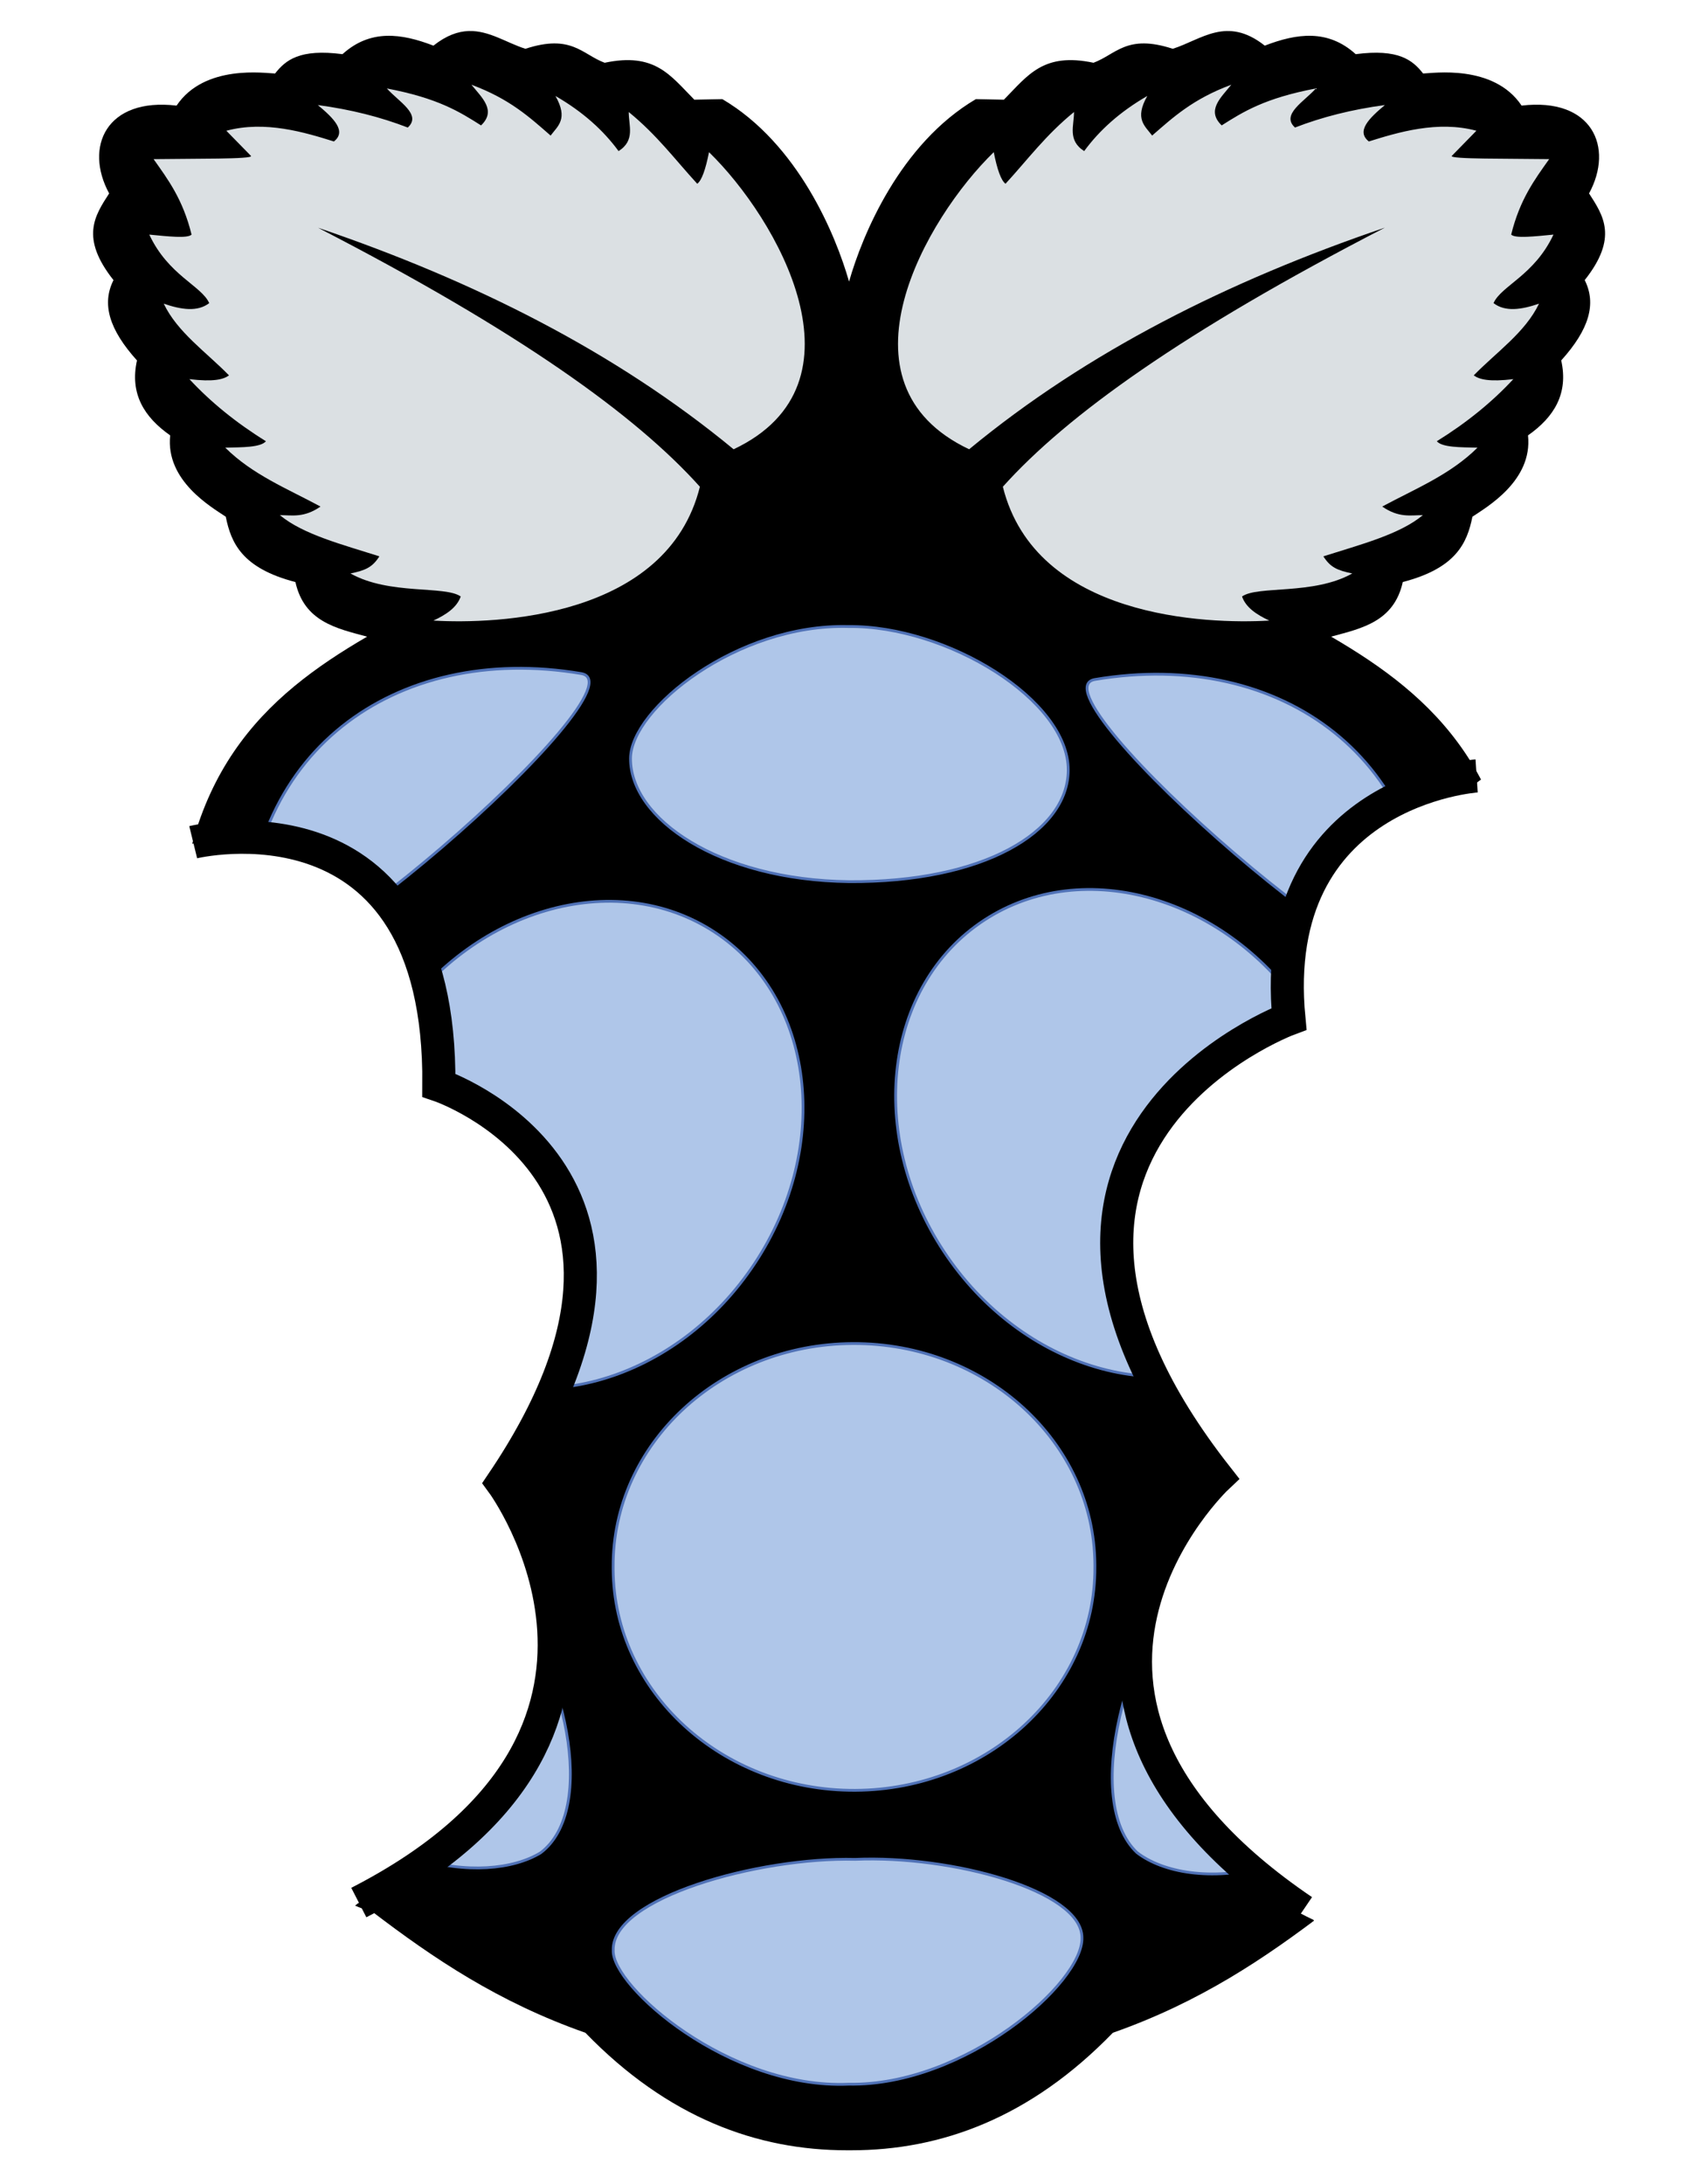 <?xml version="1.0" encoding="UTF-8" standalone="no"?>
<!-- Generator: Adobe Illustrator 15.0.2, SVG Export Plug-In . SVG Version: 6.00 Build 0)  -->

<svg
   xmlns:dc="http://purl.org/dc/elements/1.1/"
   xmlns:cc="http://creativecommons.org/ns#"
   xmlns:rdf="http://www.w3.org/1999/02/22-rdf-syntax-ns#"
   xmlns:svg="http://www.w3.org/2000/svg"
   xmlns="http://www.w3.org/2000/svg"
   xmlns:sodipodi="http://sodipodi.sourceforge.net/DTD/sodipodi-0.dtd"
   xmlns:inkscape="http://www.inkscape.org/namespaces/inkscape"
   version="1.1"
   id="Layer_1"
   x="0px"
   y="0px"
   width="612px"
   height="792px"
   viewBox="0 0 612 792"
   enable-background="new 0 0 612 792"
   xml:space="preserve"
   inkscape:version="0.48.2 r9819"
   sodipodi:docname="comp-core_logo_oil_painting.svg"><defs
   id="defs10520"><marker
     inkscape:stockid="Arrow1Send"
     orient="auto"
     refY="0.0"
     refX="0.0"
     id="Arrow1Send"
     style="overflow:visible;"><path
       id="path12291"
       d="M 0.0,0.0 L 5.0,-5.0 L -12.5,0.0 L 5.0,5.0 L 0.0,0.0 z "
       style="fill-rule:evenodd;stroke:#000000;stroke-width:1.0pt;marker-start:none;"
       transform="scale(0.2) rotate(180) translate(6,0)" /></marker><marker
     inkscape:stockid="Arrow1Lend"
     orient="auto"
     refY="0.0"
     refX="0.0"
     id="Arrow1Lend"
     style="overflow:visible;"><path
       id="path12279"
       d="M 0.0,0.0 L 5.0,-5.0 L -12.5,0.0 L 5.0,5.0 L 0.0,0.0 z "
       style="fill-rule:evenodd;stroke:#000000;stroke-width:1.0pt;marker-start:none;"
       transform="scale(0.8) rotate(180) translate(12.5,0)" /></marker><filter
     id="filter14180"
     inkscape:label="Oil painting"
     inkscape:menu="Image effects"
     inkscape:menu-tooltip="Simulate oil painting style"
     color-interpolation-filters="sRGB"><feMorphology
       id="feMorphology14182"
       radius="2"
       in="SourceGraphic"
       result="result0" /><feTurbulence
       id="feTurbulence14184"
       numOctaves="1"
       baseFrequency="0.078"
       result="result91" /><feDisplacementMap
       id="feDisplacementMap14186"
       in2="result91"
       in="result0"
       scale="6.3"
       xChannelSelector="R"
       yChannelSelector="G" /></filter><filter
     id="filter14188"
     inkscape:label="Oil painting"
     inkscape:menu="Image effects"
     inkscape:menu-tooltip="Simulate oil painting style"
     color-interpolation-filters="sRGB"><feMorphology
       id="feMorphology14190"
       radius="2"
       in="SourceGraphic"
       result="result0" /><feTurbulence
       id="feTurbulence14192"
       numOctaves="1"
       baseFrequency="0.078"
       result="result91" /><feDisplacementMap
       id="feDisplacementMap14194"
       in2="result91"
       in="result0"
       scale="6.3"
       xChannelSelector="R"
       yChannelSelector="G" /></filter><filter
     id="filter14196"
     inkscape:label="Oil painting"
     inkscape:menu="Image effects"
     inkscape:menu-tooltip="Simulate oil painting style"
     color-interpolation-filters="sRGB"><feMorphology
       id="feMorphology14198"
       radius="2"
       in="SourceGraphic"
       result="result0" /><feTurbulence
       id="feTurbulence14200"
       numOctaves="1"
       baseFrequency="0.078"
       result="result91" /><feDisplacementMap
       id="feDisplacementMap14202"
       in2="result91"
       in="result0"
       scale="6.3"
       xChannelSelector="R"
       yChannelSelector="G" /></filter><filter
     id="filter14204"
     inkscape:label="Oil painting"
     inkscape:menu="Image effects"
     inkscape:menu-tooltip="Simulate oil painting style"
     color-interpolation-filters="sRGB"><feMorphology
       id="feMorphology14206"
       radius="2"
       in="SourceGraphic"
       result="result0" /><feTurbulence
       id="feTurbulence14208"
       numOctaves="1"
       baseFrequency="0.078"
       result="result91" /><feDisplacementMap
       id="feDisplacementMap14210"
       in2="result91"
       in="result0"
       scale="6.3"
       xChannelSelector="R"
       yChannelSelector="G" /></filter><filter
     id="filter14212"
     inkscape:label="Oil painting"
     inkscape:menu="Image effects"
     inkscape:menu-tooltip="Simulate oil painting style"
     color-interpolation-filters="sRGB"><feMorphology
       id="feMorphology14214"
       radius="2"
       in="SourceGraphic"
       result="result0" /><feTurbulence
       id="feTurbulence14216"
       numOctaves="1"
       baseFrequency="0.078"
       result="result91" /><feDisplacementMap
       id="feDisplacementMap14218"
       in2="result91"
       in="result0"
       scale="6.3"
       xChannelSelector="R"
       yChannelSelector="G" /></filter><filter
     id="filter14220"
     inkscape:label="Oil painting"
     inkscape:menu="Image effects"
     inkscape:menu-tooltip="Simulate oil painting style"
     color-interpolation-filters="sRGB"><feMorphology
       id="feMorphology14222"
       radius="2"
       in="SourceGraphic"
       result="result0" /><feTurbulence
       id="feTurbulence14224"
       numOctaves="1"
       baseFrequency="0.078"
       result="result91" /><feDisplacementMap
       id="feDisplacementMap14226"
       in2="result91"
       in="result0"
       scale="6.3"
       xChannelSelector="R"
       yChannelSelector="G" /></filter><filter
     id="filter14228"
     inkscape:label="Oil painting"
     inkscape:menu="Image effects"
     inkscape:menu-tooltip="Simulate oil painting style"
     color-interpolation-filters="sRGB"><feMorphology
       id="feMorphology14230"
       radius="2"
       in="SourceGraphic"
       result="result0" /><feTurbulence
       id="feTurbulence14232"
       numOctaves="1"
       baseFrequency="0.078"
       result="result91" /><feDisplacementMap
       id="feDisplacementMap14234"
       in2="result91"
       in="result0"
       scale="6.3"
       xChannelSelector="R"
       yChannelSelector="G" /></filter><filter
     id="filter14236"
     inkscape:label="Oil painting"
     inkscape:menu="Image effects"
     inkscape:menu-tooltip="Simulate oil painting style"
     color-interpolation-filters="sRGB"><feMorphology
       id="feMorphology14238"
       radius="2"
       in="SourceGraphic"
       result="result0" /><feTurbulence
       id="feTurbulence14240"
       numOctaves="1"
       baseFrequency="0.078"
       result="result91" /><feDisplacementMap
       id="feDisplacementMap14242"
       in2="result91"
       in="result0"
       scale="6.3"
       xChannelSelector="R"
       yChannelSelector="G" /></filter><filter
     id="filter14244"
     inkscape:label="Oil painting"
     inkscape:menu="Image effects"
     inkscape:menu-tooltip="Simulate oil painting style"
     color-interpolation-filters="sRGB"><feMorphology
       id="feMorphology14246"
       radius="2"
       in="SourceGraphic"
       result="result0" /><feTurbulence
       id="feTurbulence14248"
       numOctaves="1"
       baseFrequency="0.078"
       result="result91" /><feDisplacementMap
       id="feDisplacementMap14250"
       in2="result91"
       in="result0"
       scale="6.3"
       xChannelSelector="R"
       yChannelSelector="G" /></filter><filter
     id="filter14252"
     inkscape:label="Oil painting"
     inkscape:menu="Image effects"
     inkscape:menu-tooltip="Simulate oil painting style"
     color-interpolation-filters="sRGB"><feMorphology
       id="feMorphology14254"
       radius="2"
       in="SourceGraphic"
       result="result0" /><feTurbulence
       id="feTurbulence14256"
       numOctaves="1"
       baseFrequency="0.078"
       result="result91" /><feDisplacementMap
       id="feDisplacementMap14258"
       in2="result91"
       in="result0"
       scale="6.3"
       xChannelSelector="R"
       yChannelSelector="G" /></filter><filter
     id="filter14260"
     inkscape:label="Oil painting"
     inkscape:menu="Image effects"
     inkscape:menu-tooltip="Simulate oil painting style"
     color-interpolation-filters="sRGB"><feMorphology
       id="feMorphology14262"
       radius="2"
       in="SourceGraphic"
       result="result0" /><feTurbulence
       id="feTurbulence14264"
       numOctaves="1"
       baseFrequency="0.078"
       result="result91" /><feDisplacementMap
       id="feDisplacementMap14266"
       in2="result91"
       in="result0"
       scale="6.3"
       xChannelSelector="R"
       yChannelSelector="G" /></filter><filter
     id="filter14268"
     inkscape:label="Oil painting"
     inkscape:menu="Image effects"
     inkscape:menu-tooltip="Simulate oil painting style"
     color-interpolation-filters="sRGB"><feMorphology
       id="feMorphology14270"
       radius="2"
       in="SourceGraphic"
       result="result0" /><feTurbulence
       id="feTurbulence14272"
       numOctaves="1"
       baseFrequency="0.078"
       result="result91" /><feDisplacementMap
       id="feDisplacementMap14274"
       in2="result91"
       in="result0"
       scale="6.3"
       xChannelSelector="R"
       yChannelSelector="G" /></filter><filter
     id="filter14276"
     inkscape:label="Oil painting"
     inkscape:menu="Image effects"
     inkscape:menu-tooltip="Simulate oil painting style"
     color-interpolation-filters="sRGB"><feMorphology
       id="feMorphology14278"
       radius="2"
       in="SourceGraphic"
       result="result0" /><feTurbulence
       id="feTurbulence14280"
       numOctaves="1"
       baseFrequency="0.078"
       result="result91" /><feDisplacementMap
       id="feDisplacementMap14282"
       in2="result91"
       in="result0"
       scale="6.3"
       xChannelSelector="R"
       yChannelSelector="G" /></filter><filter
     id="filter14284"
     inkscape:label="Oil painting"
     inkscape:menu="Image effects"
     inkscape:menu-tooltip="Simulate oil painting style"
     color-interpolation-filters="sRGB"><feMorphology
       id="feMorphology14286"
       radius="2"
       in="SourceGraphic"
       result="result0" /><feTurbulence
       id="feTurbulence14288"
       numOctaves="1"
       baseFrequency="0.078"
       result="result91" /><feDisplacementMap
       id="feDisplacementMap14290"
       in2="result91"
       in="result0"
       scale="6.3"
       xChannelSelector="R"
       yChannelSelector="G" /></filter></defs><sodipodi:namedview
   pagecolor="#ffffff"
   bordercolor="#666666"
   borderopacity="1"
   objecttolerance="10"
   gridtolerance="10"
   guidetolerance="10"
   inkscape:pageopacity="0"
   inkscape:pageshadow="2"
   inkscape:window-width="1568"
   inkscape:window-height="1006"
   id="namedview10518"
   showgrid="false"
   inkscape:zoom="0.99873737"
   inkscape:cx="71.704169"
   inkscape:cy="396"
   inkscape:window-x="7"
   inkscape:window-y="0"
   inkscape:window-maximized="0"
   inkscape:current-layer="Layer_1" />
<path
   d="M170.05,11.252c-3.886,0.121-8.071,1.556-12.818,5.301c-11.628-4.484-22.902-6.042-32.983,3.087  c-15.568-2.02-20.628,2.147-24.461,7.013c-3.417-0.071-25.574-3.513-35.734,11.643c-25.533-3.021-33.603,15.019-24.459,31.841  c-5.215,8.073-10.618,16.048,1.577,31.438c-4.314,8.572-1.64,17.871,8.522,29.124c-2.682,12.05,2.59,20.551,12.045,27.177  c-1.769,16.49,15.122,26.077,20.165,29.493c1.937,9.608,5.973,18.675,25.265,23.688c3.182,14.319,14.776,16.792,26.003,19.797  c-37.108,21.57-68.931,49.951-68.715,119.587l-5.436,9.697c-42.55,25.875-80.833,109.043-20.969,176.642  c3.91,21.16,10.468,36.359,16.307,53.181c8.733,67.783,65.729,99.522,80.761,103.275c22.029,16.78,45.49,32.701,77.239,43.854  c29.929,30.868,62.353,42.632,94.955,42.612c0.478,0,0.964,0.006,1.442,0c32.602,0.021,65.024-11.743,94.954-42.612  c31.748-11.152,55.21-27.073,77.239-43.854c15.032-3.753,72.028-35.492,80.761-103.275c5.839-16.821,12.397-32.021,16.308-53.181  c59.862-67.604,21.581-150.777-20.97-176.653l-5.444-9.696c0.216-69.63-31.606-98.011-68.716-119.587  c11.228-3.004,22.822-5.477,26.004-19.796c19.292-5.014,23.329-14.081,25.265-23.688c5.044-3.416,21.934-13.003,20.165-29.493  c9.456-6.626,14.728-15.128,12.046-27.177c10.162-11.253,12.837-20.551,8.522-29.124c12.196-15.384,6.785-23.359,1.578-31.432  c9.137-16.822,1.073-34.862-24.47-31.841c-10.156-15.156-32.307-11.714-35.731-11.643c-3.834-4.865-8.891-9.032-24.459-7.012  c-10.082-9.129-21.355-7.571-32.983-3.087c-13.808-10.896-22.944-2.162-33.381,1.141c-16.718-5.462-20.54,2.02-28.753,5.066  c-18.231-3.852-23.771,4.536-32.512,13.388l-10.166-0.202c-27.498,16.205-41.159,49.203-46.001,66.166  c-4.845-16.966-18.474-49.964-45.967-66.166l-10.167,0.202c-8.75-8.853-14.291-17.24-32.522-13.388  c-8.214-3.047-12.025-10.529-28.753-5.066c-6.85-2.167-13.149-6.672-20.567-6.442L170.05,11.252z"
   id="path10462"
   style="filter:url(#filter14212)" />
<path
   fill="#DBE0E3"
   d="M115.303,82.544c72.955,37.612,115.368,68.038,138.602,93.952c-11.898,47.691-73.973,49.867-96.67,48.529  c4.647-2.163,8.525-4.754,9.9-8.735c-5.696-4.047-25.89-0.426-39.989-8.347c5.416-1.122,7.949-2.215,10.482-6.212  c-13.32-4.248-27.667-7.909-36.106-14.947c4.554,0.056,8.806,1.019,14.752-3.106c-11.931-6.429-24.661-11.524-34.552-21.352  c6.169-0.151,12.819-0.061,14.752-2.33c-10.919-6.765-20.132-14.289-27.759-22.517c8.632,1.042,12.277,0.145,14.365-1.359  c-8.254-8.455-18.702-15.593-23.682-26.011c6.409,2.209,12.273,3.055,16.5-0.194c-2.805-6.328-14.822-10.06-21.741-24.847  c6.748,0.654,13.904,1.472,15.335,0c-3.132-12.76-8.506-19.933-13.776-27.365c14.441-0.215,36.32,0.056,35.33-1.165l-8.93-9.123  c14.106-3.798,28.54,0.61,39.018,3.882c4.705-3.713-0.083-8.407-5.824-13.2c11.988,1.601,22.82,4.356,32.611,8.153  c5.231-4.724-3.397-9.447-7.571-14.171c18.52,3.514,26.367,8.451,34.165,13.395c5.658-5.423,0.324-10.032-3.494-14.752  c13.964,5.172,21.157,11.849,28.73,18.44c2.567-3.465,6.522-6.004,1.747-14.365c9.915,5.715,17.382,12.449,22.906,19.994  c6.134-3.906,3.655-9.248,3.688-14.17c10.304,8.381,16.843,17.301,24.847,26.011c1.612-1.174,3.024-5.155,4.271-11.453  c24.582,23.849,59.317,83.917,8.929,107.733c-42.883-35.367-94.098-61.075-150.853-80.359L115.303,82.544z"
   id="path10464"
   style="filter:url(#filter14188)" />
<path
   fill="#DBE0E3"
   d="M502.398,82.544c-72.946,37.615-115.356,68.033-138.591,93.952c11.898,47.691,73.972,49.867,96.67,48.529  c-4.647-2.163-8.525-4.754-9.9-8.735c5.695-4.047,25.89-0.426,39.988-8.347c-5.415-1.122-7.948-2.215-10.481-6.212  c13.319-4.248,27.667-7.909,36.105-14.947c-4.554,0.056-8.806,1.019-14.753-3.106c11.932-6.429,24.662-11.524,34.553-21.352  c-6.169-0.151-12.818-0.061-14.753-2.33c10.92-6.765,20.133-14.289,27.76-22.517c-8.633,1.042-12.277,0.145-14.365-1.359  c8.254-8.455,18.701-15.593,23.683-26.011c-6.41,2.209-12.273,3.055-16.501-0.194c2.806-6.328,14.822-10.06,21.741-24.847  c-6.747,0.654-13.904,1.472-15.335,0C551.356,72.304,556.73,65.13,562,57.698c-14.44-0.214-36.32,0.056-35.329-1.165l8.929-9.124  c-14.105-3.798-28.539,0.61-39.018,3.882c-4.704-3.712,0.084-8.407,5.824-13.2c-11.988,1.601-22.82,4.356-32.611,8.153  c-5.231-4.724,3.396-9.447,7.57-14.17c-18.52,3.514-26.366,8.451-34.164,13.394c-5.658-5.423-0.324-10.032,3.493-14.752  c-13.964,5.172-21.156,11.849-28.729,18.44c-2.567-3.465-6.522-6.004-1.747-14.365c-9.914,5.715-17.382,12.45-22.905,19.994  c-6.135-3.906-3.655-9.248-3.688-14.17c-10.304,8.382-16.843,17.301-24.848,26.011c-1.612-1.174-3.023-5.156-4.271-11.453  c-24.582,23.849-59.316,83.917-8.929,107.733c42.86-35.375,94.071-61.08,150.831-80.364L502.398,82.544z"
   id="path10466"
   style="filter:url(#filter14180)" />
<path
   fill="#A1D6F4"
   stroke="#5072B7"
   stroke-miterlimit="10"
   d="M397.2,568.178c0.254,44.504-38.664,80.771-86.926,81.005  s-87.592-35.652-87.846-80.155c-0.001-0.283-0.001-0.566,0-0.85c-0.254-44.503,38.664-80.771,86.925-81.005  s87.592,35.652,87.847,80.156C397.201,567.611,397.201,567.895,397.2,568.178z"
   id="path10468"
   style="filter:url(#filter14244);fill:#afc6e9" />
<path
   fill="#A1D6F4"
   stroke="#5072B7"
   stroke-miterlimit="10"
   d="M259.25,337.985c36.209,23.723,42.736,77.495,14.579,120.104  s-80.336,57.92-116.545,34.197l0,0c-36.208-23.723-42.736-77.496-14.579-120.105C170.862,329.573,223.041,314.263,259.25,337.985  L259.25,337.985z"
   id="path10470"
   style="filter:url(#filter14236);fill:#afc6e9" />
<path
   fill="#A1D6F4"
   stroke="#5072B7"
   stroke-miterlimit="10"
   d="M356.98,333.69c-36.209,23.723-42.736,77.495-14.579,120.104  s80.336,57.92,116.545,34.197l0,0c36.209-23.723,42.736-77.495,14.579-120.104S393.189,309.968,356.98,333.69L356.98,333.69z"
   id="path10472"
   style="filter:url(#filter14228);fill:#afc6e9" />
<path
   fill="#BC1142"
   d="M78.282,376.771c39.093-10.479,13.198,161.729-18.61,147.6C24.684,496.229,13.415,413.812,78.282,376.771z"
   id="path10474" />
<path
   fill="#BC1142"
   d="M530.057,374.623c-39.098-10.476-13.198,161.739,18.61,147.61  C583.654,494.089,594.924,411.665,530.057,374.623L530.057,374.623z"
   id="path10476" />
<path
   fill="#A1D6F4"
   stroke="#5072B7"
   stroke-miterlimit="10"
   d="M397.23,246.382c67.466-11.392,123.604,28.691,121.338,101.848  C516.349,376.275,372.375,250.558,397.23,246.382z"
   id="path10478"
   style="filter:url(#filter14204);fill:#afc6e9" />
<path
   fill="#A1D6F4"
   stroke="#5072B7"
   stroke-miterlimit="10"
   d="M210.829,244.235c-67.47-11.392-123.603,28.7-121.337,101.85  C91.711,374.129,235.685,248.411,210.829,244.235z"
   id="path10480"
   style="filter:url(#filter14196);fill:#afc6e9" />
<path
   fill="#A1D6F4"
   stroke="#5072B7"
   stroke-miterlimit="10"
   d="M307.739,227.174c-40.266-1.047-78.91,29.885-79.004,47.826  c-0.112,21.8,31.836,44.121,79.277,44.687c48.448,0.347,79.363-17.866,79.519-40.364  C387.708,253.833,343.469,226.78,307.739,227.174L307.739,227.174z"
   id="path10482"
   style="filter:url(#filter14220);fill:#afc6e9" />
<path
   fill="#A1D6F4"
   stroke="#5072B7"
   stroke-miterlimit="10"
   d="M310.198,674.213c35.106-1.532,82.213,11.309,82.306,28.341  c0.582,16.54-42.723,53.911-84.635,53.188c-43.406,1.872-85.969-35.557-85.412-48.529  C221.808,688.191,275.311,673.34,310.198,674.213L310.198,674.213z"
   id="path10484"
   style="filter:url(#filter14276);fill:#afc6e9" />
<path
   fill="#A1D6F4"
   stroke="#5072B7"
   stroke-miterlimit="10"
   d="M180.529,573.266c24.994,30.112,36.388,83.016,15.53,98.611  c-19.733,11.904-67.655,7.002-101.717-41.93c-22.971-41.06-20.011-82.843-3.882-95.117  C114.58,520.139,151.846,539.983,180.529,573.266L180.529,573.266z"
   id="path10486"
   style="filter:url(#filter14260);fill:#afc6e9" />
<path
   fill="#A1D6F4"
   stroke="#5072B7"
   stroke-miterlimit="10"
   d="M434.863,563.721c-27.043,31.676-42.101,89.448-22.373,108.055  c18.862,14.457,69.498,12.436,106.902-39.464c27.16-34.857,18.06-93.069,2.546-108.528c-23.046-17.825-56.13,4.987-87.075,39.929  V563.721z"
   id="path10488"
   style="filter:url(#filter14268);fill:#afc6e9" />
<path
   fill="#FFFFFF"
   stroke="#5072B7"
   stroke-width="6"
   stroke-miterlimit="10"
   d="M124.974,318.322  c36.209,23.723,42.736,77.495,14.579,120.104c-28.157,42.609-80.336,57.92-116.545,34.197l0,0  C-13.2,448.9-19.728,395.127,8.429,352.519C36.586,309.91,88.765,294.599,124.974,318.322L124.974,318.322z"
   id="path10490"
   style="stroke:#ffffff" />
<path
   fill="#FFFFFF"
   stroke="#5072B7"
   stroke-width="6"
   stroke-miterlimit="10"
   d="M165.657,400.64  c47.199,26.069,55.707,85.161,19.004,131.985c-36.704,46.825-104.719,63.649-151.918,37.581l0,0  c-47.198-26.07-55.707-85.162-19.004-131.987C50.442,391.396,118.458,374.57,165.657,400.64L165.657,400.64z"
   id="path10492"
   style="stroke:#ffffff" />
<path
   fill="#FFFFFF"
   stroke="#5072B7"
   stroke-width="6"
   stroke-miterlimit="10"
   d="M165.519,526.473  c36.209,23.723,42.736,77.496,14.579,120.104c-28.157,42.609-80.336,57.92-116.545,34.197l0,0  c-36.208-23.723-42.736-77.495-14.579-120.104C77.131,518.061,129.31,502.75,165.519,526.473L165.519,526.473z"
   id="path10494"
   style="stroke:#ffffff" />
<path
   fill="#FFFFFF"
   stroke="#5072B7"
   stroke-width="6"
   stroke-miterlimit="10"
   d="M502.533,299.16  c-36.587,23.723-43.183,77.495-14.73,120.104c28.45,42.609,81.174,57.92,117.761,34.197l0,0  c36.586-23.723,43.182-77.495,14.73-120.104C591.844,290.748,539.12,275.438,502.533,299.16L502.533,299.16z"
   id="path10496"
   style="stroke:#ffffff" />
<path
   fill="#FFFFFF"
   stroke="#5072B7"
   stroke-width="6"
   stroke-miterlimit="10"
   d="M454.663,380.637  c-48.547,28.449-57.298,92.934-19.547,144.033c37.753,51.1,107.71,69.459,156.256,41.011l0,0  c48.547-28.449,57.299-92.936,19.548-144.034C573.168,370.549,503.21,352.188,454.663,380.637L454.663,380.637z"
   id="path10498"
   style="stroke:#ffffff" />
<path
   fill="#FFFFFF"
   stroke="#5072B7"
   stroke-width="6"
   stroke-miterlimit="10"
   d="M449.969,536.362  c-36.586,23.723-43.182,77.496-14.73,120.104c28.451,42.609,81.174,57.92,117.761,34.197l0,0  c36.587-23.723,43.183-77.495,14.731-120.104S486.556,512.64,449.969,536.362L449.969,536.362z"
   id="path10500"
   style="stroke:#ffffff" />
<path
   fill="#FFFFFF"
   d="M-24.493,312.814c-49.041,30.648-57.881,100.119-19.746,155.167  c38.137,55.051,108.806,74.829,157.846,44.181l0,0c49.041-30.648,57.882-100.12,19.747-155.168  C95.218,301.945,24.548,282.165-24.493,312.814L-24.493,312.814z"
   id="path10502" />
<path
   d="m 140.241,491.276 c 49.645,32.639 58.594,106.626 19.989,165.254 -38.606,58.629 -110.146,79.693 -159.79,47.053 l 0,0 C -49.205,670.941 -58.154,596.954 -19.55,538.328 19.056,479.701 90.596,458.634 140.241,491.276 l 0,0 z"
   id="path10504"
   inkscape:connector-curvature="0"
   style="fill:#ffffff" />
<path
   fill="#FFFFFF"
   d="M664.972,274.188c51.75,33.912,61.079,110.782,20.837,171.694c-40.244,60.914-114.817,82.799-166.566,48.886  l0,0c-51.751-33.912-61.08-110.783-20.838-171.694C538.647,262.162,613.222,240.274,664.972,274.188L664.972,274.188z"
   id="path10506" />
<path
   fill="#FFFFFF"
   d="M502.769,478.619c-61.343,43.479-72.401,142.033-24.699,220.128  c47.703,78.098,136.101,106.156,197.441,62.677l0,0c61.343-43.479,72.401-142.035,24.7-220.129  C652.509,463.2,564.111,435.138,502.769,478.619L502.769,478.619z"
   id="path10508" />
<path
   fill="#FFFFFF"
   d="M474.552,393.168c-49.041,30.647-57.881,100.118-19.746,155.167  c38.138,55.051,108.807,74.829,157.847,44.181l0,0c49.041-30.648,57.882-100.12,19.747-155.168  C594.263,382.299,523.593,362.518,474.552,393.168L474.552,393.168z"
   id="path10510" />
<path
   fill="#FFFFFF"
   d="M4.941,377.673C-44.1,408.32-52.939,477.791-14.805,532.84c38.138,55.051,108.807,74.829,157.847,44.181l0,0  c49.041-30.648,57.882-100.12,19.747-155.168C124.652,366.804,53.982,347.022,4.941,377.673L4.941,377.673z"
   id="path10512" />
<path
   fill="#FFFFFF"
   d="M516.356,301.53c-49.041,30.647-57.881,100.119-19.746,155.167c38.138,55.051,108.807,74.828,157.847,44.18  l0,0c49.041-30.648,57.882-100.119,19.747-155.167C636.067,290.661,565.397,270.879,516.356,301.53L516.356,301.53z"
   id="path10514" />
<path
   fill="#FFFFFF"
   d="M109.829,342.148c-12,12.021-14.164,39.266-4.832,60.855c9.333,21.59,26.626,29.347,38.626,17.327l0,0  c12.001-12.021,14.164-39.267,4.833-60.855C139.123,337.886,121.83,330.128,109.829,342.148L109.829,342.148z"
   id="path10516" />
<path
   style="fill:none;stroke:#000000;stroke-width:12;stroke-linecap:butt;stroke-linejoin:miter;stroke-opacity:1;stroke-miterlimit:4;stroke-dasharray:none;marker-end:none;filter:url(#filter14252)"
   d="m 70.088,305.386 c 0,0 90.114,-22.028 89.113,88.111 0,0 98.124,33.042 23.029,144.182 0,0 67.085,91.115 -52.066,152.192"
   id="path11763"
   inkscape:connector-curvature="0" /><path
   style="fill:none;stroke:#000000;stroke-width:12;stroke-linecap:butt;stroke-linejoin:miter;stroke-miterlimit:4;stroke-opacity:1;stroke-dasharray:none;filter:url(#filter14284)"
   d="m 535.679,281.358 c 0,0 -76.096,5.006 -68.086,88.111 0,0 -121.153,45.057 -26.033,166.21 0,0 -84.106,79.1 31.039,157.198"
   id="path13269"
   inkscape:connector-curvature="0" /></svg>